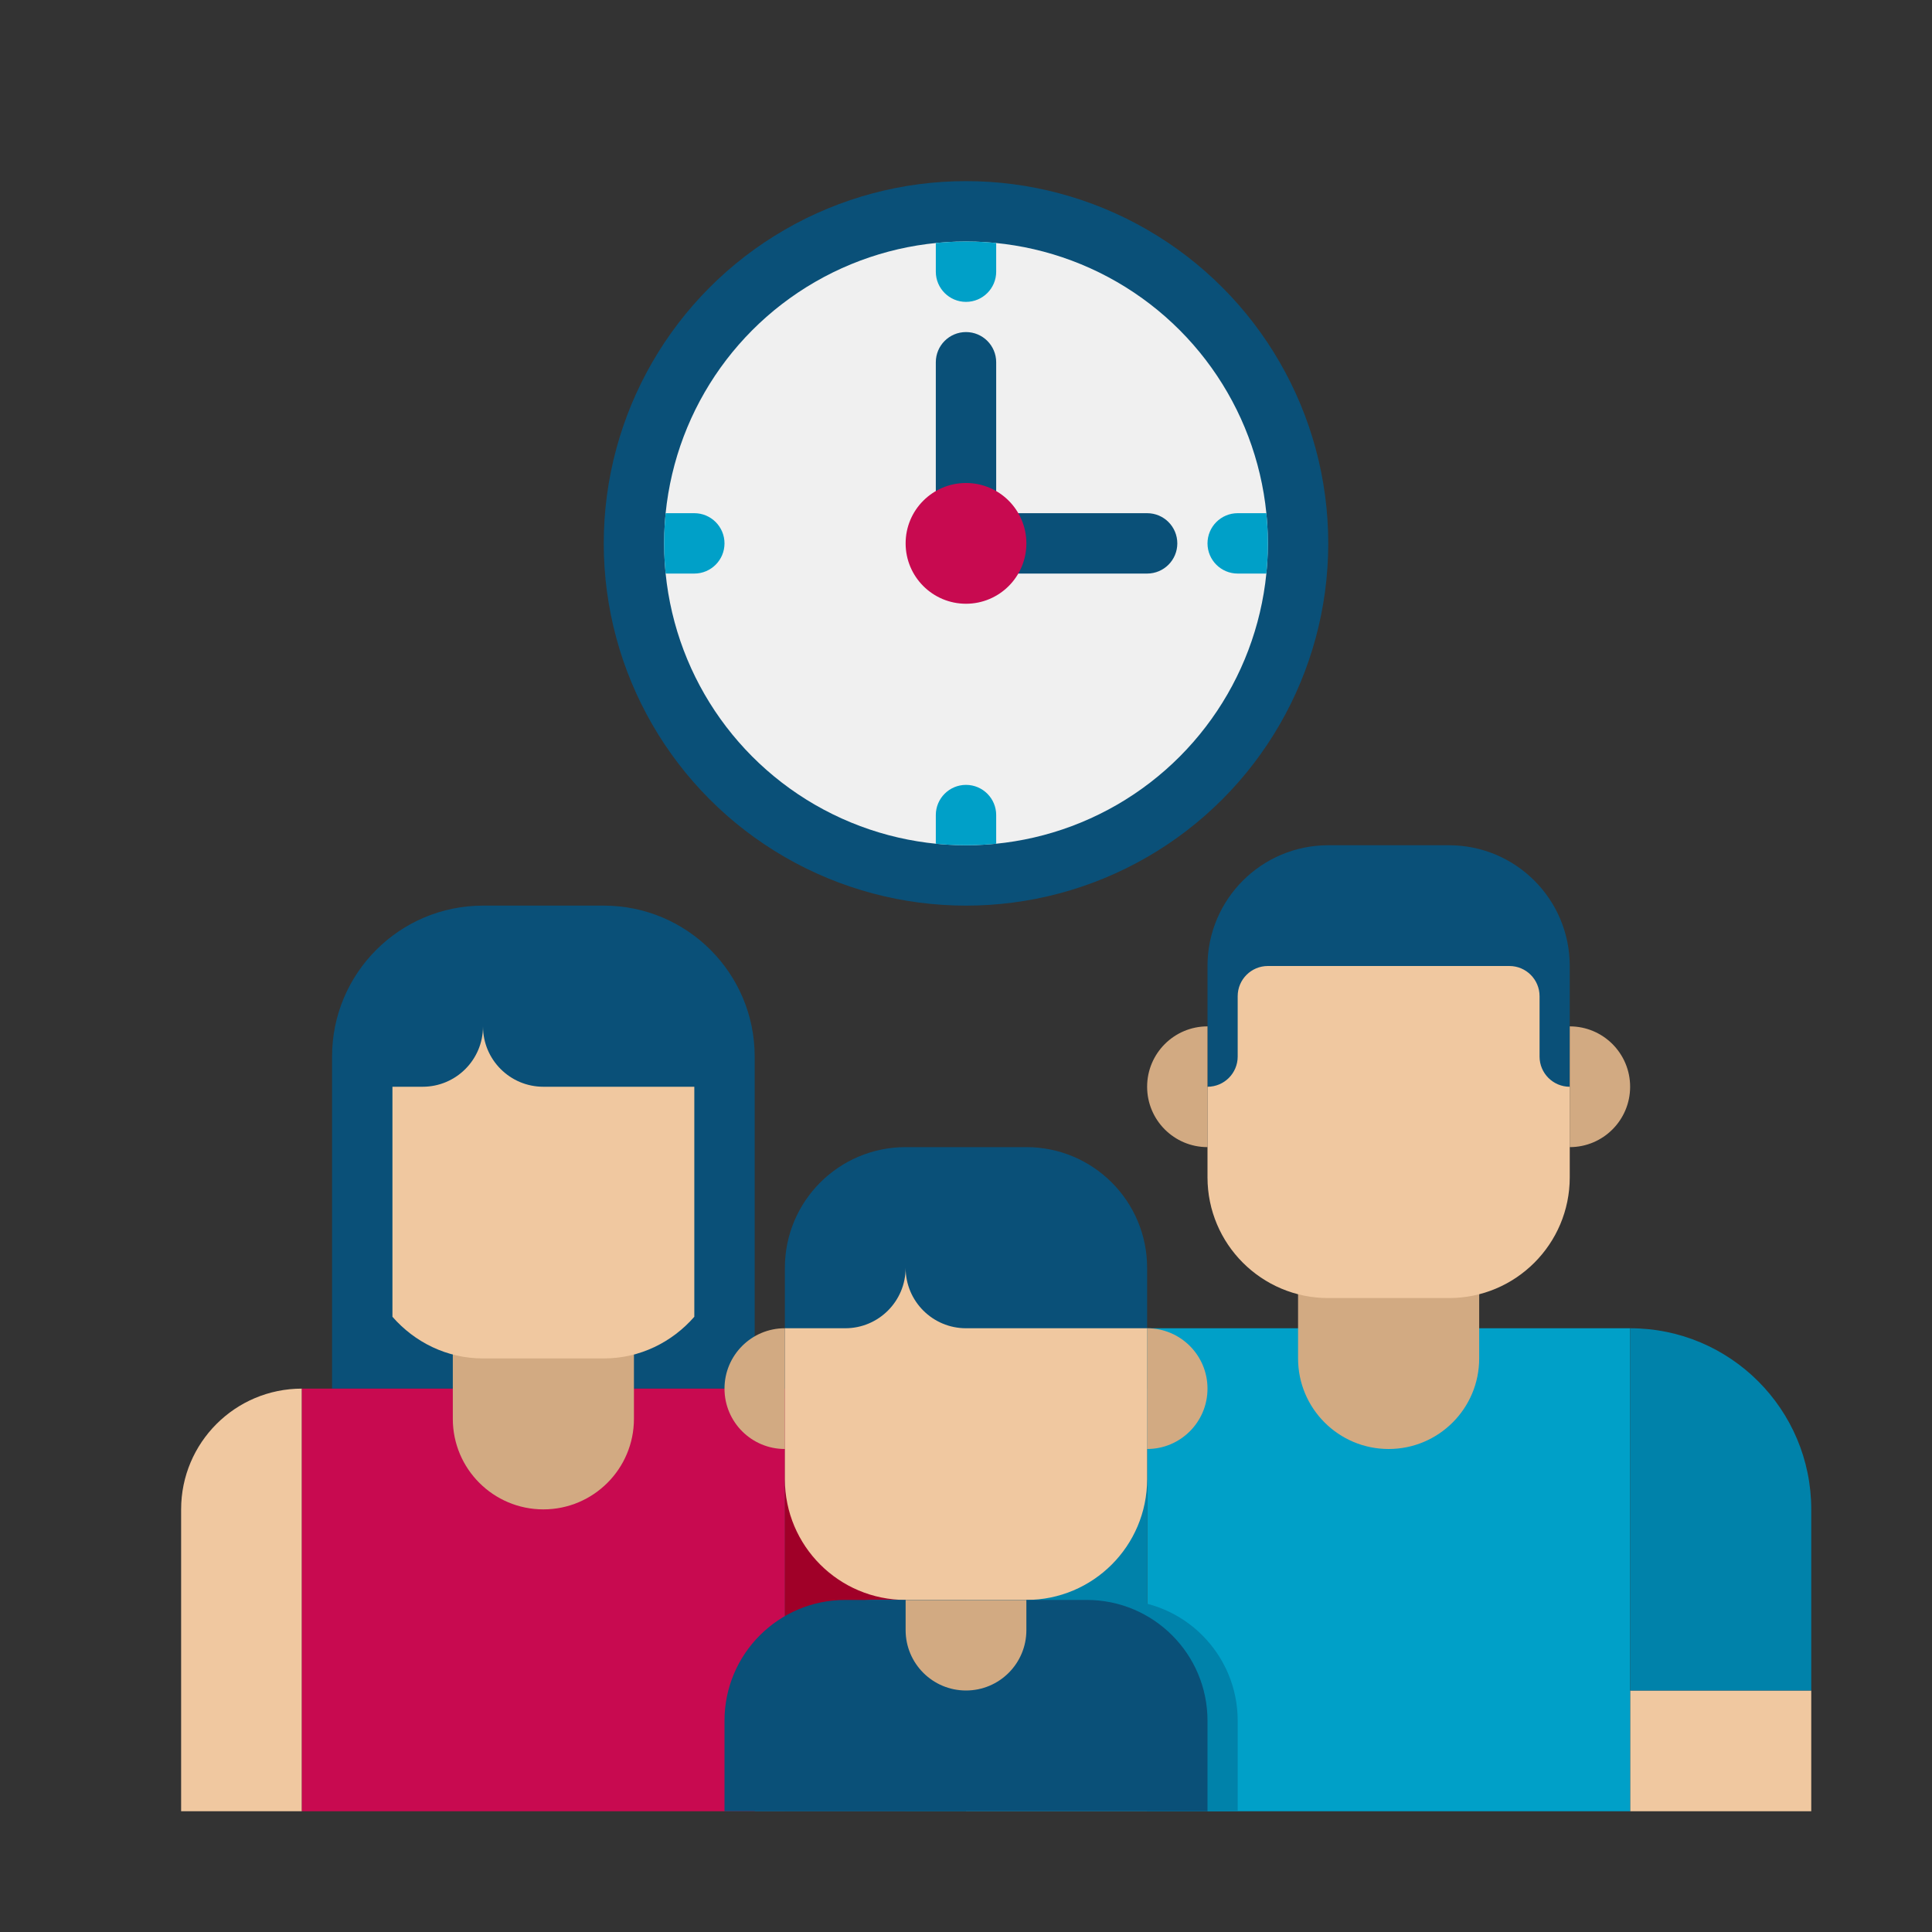 <svg enable-background="new 0 0 64 64" height="512" viewBox="0 0 64 64" width="512" xmlns="http://www.w3.org/2000/svg"><rect x="0" y="0" width="64" height="64" fill="#333333" stroke="none"/><g id="Icons"><g><g><path d="m20 30h-4c-2.761 0-5 2.239-5 5v11h14v-11c0-2.761-2.239-5-5-5z" fill="#0a5078"/><g><path d="m10 46c-2.209 0-4 1.791-4 4v10h4z" fill="#f0c8a0"/></g><g><path d="m26 46v14h4v-10c0-2.209-1.791-4-4-4z" fill="#a00028"/></g><g><path d="m10 46h16v14h-16z" fill="#c80a50"/></g><g><path d="m18 50c-1.657 0-3-1.343-3-3v-5h6v5c0 1.657-1.343 3-3 3z" fill="#d2aa82"/></g><g><path d="m23 36h-5c-1.105 0-2-.895-2-2 0 1.105-.895 2-2 2h-1v7.62c.733.839 1.798 1.38 3 1.38h4c1.202 0 2.267-.541 3-1.38z" fill="#f0c8a0"/></g></g><g><g><path d="m48 28h-4c-2.209 0-4 1.791-4 4v4h12v-4c0-2.209-1.791-4-4-4z" fill="#0a5078"/></g><g><path d="m32 56h6v4h-6z" fill="#f0c8a0"/></g><g><path d="m54 56h6v4h-6z" fill="#f0c8a0"/></g><g><path d="m38 44h16v16h-16z" fill="#00a0c8"/></g><g><path d="m37 53h-8c-2.209 0-4 1.791-4 4v3h16v-3c0-2.209-1.791-4-4-4z" fill="#0082aa"/></g><g><path d="m46 48c-1.657 0-3-1.343-3-3v-5h6v5c0 1.657-1.343 3-3 3z" fill="#d2aa82"/></g><g><path d="m40 38v-4c-1.105 0-2 .895-2 2 0 1.105.895 2 2 2z" fill="#d2aa82"/></g><g><path d="m52 38v-4c1.105 0 2 .895 2 2 0 1.105-.895 2-2 2z" fill="#d2aa82"/></g><g><path d="m32 56h6v-12c-3.314 0-6 2.686-6 6z" fill="#0082aa"/></g><g><path d="m60 56h-6v-12c3.314 0 6 2.686 6 6z" fill="#0082aa"/></g><g><path d="m50 32h-8c-.552 0-1 .448-1 1v2c0 .552-.448 1-1 1v3c0 2.209 1.791 4 4 4h4c2.209 0 4-1.791 4-4v-3c-.552 0-1-.448-1-1v-2c0-.552-.448-1-1-1z" fill="#f0c8a0"/></g></g><g><g><path d="m34 38h-4c-2.209 0-4 1.791-4 4v4h12v-4c0-2.209-1.791-4-4-4z" fill="#0a5078"/></g><g><path d="m26 48v-4c-1.105 0-2 .895-2 2 0 1.105.895 2 2 2z" fill="#d2aa82"/></g><g><path d="m38 48v-4c1.105 0 2 .895 2 2 0 1.105-.895 2-2 2z" fill="#d2aa82"/></g><g><path d="m38 44h-6c-1.105 0-2-.895-2-2 0 1.105-.895 2-2 2h-2v5c0 2.209 1.791 4 4 4h4c2.209 0 4-1.791 4-4z" fill="#f0c8a0"/></g></g><g><path d="m36 53h-8c-2.209 0-4 1.791-4 4v3h16v-3c0-2.209-1.791-4-4-4z" fill="#0a5078"/></g><g><path d="m32 56c-1.105 0-2-.895-2-2v-1h4v1c0 1.105-.895 2-2 2z" fill="#d2aa82"/></g><g><g><circle cx="32" cy="18" fill="#0a5078" r="12"/></g><g><circle cx="32" cy="18" fill="#f0f0f0" r="10"/></g><path d="m38 17h-5v-5c0-.552-.447-1-1-1s-1 .448-1 1v6c0 .552.447 1 1 1h6c.553 0 1-.448 1-1s-.447-1-1-1z" fill="#0a5078"/><g><circle cx="32" cy="18" fill="#c80a50" r="2"/></g><g><g><path d="m32 8c-.338 0-.671.018-1 .05v.95c0 .552.448 1 1 1s1-.448 1-1v-.95c-.329-.032-.662-.05-1-.05z" fill="#00a0c8"/></g><g><path d="m32 26c-.552 0-1 .448-1 1v.95c.329.033.662.05 1 .05s.671-.018 1-.05v-.95c0-.552-.448-1-1-1z" fill="#00a0c8"/></g><g><path d="m22.05 19h.95c.552 0 1-.448 1-1s-.448-1-1-1h-.95c-.032.329-.05.662-.05 1s.018.671.05 1z" fill="#00a0c8"/></g><g><path d="m40 18c0 .552.448 1 1 1h.95c.033-.329.05-.662.05-1s-.018-.671-.05-1h-.95c-.552 0-1 .448-1 1z" fill="#00a0c8"/></g></g></g></g></g></svg>